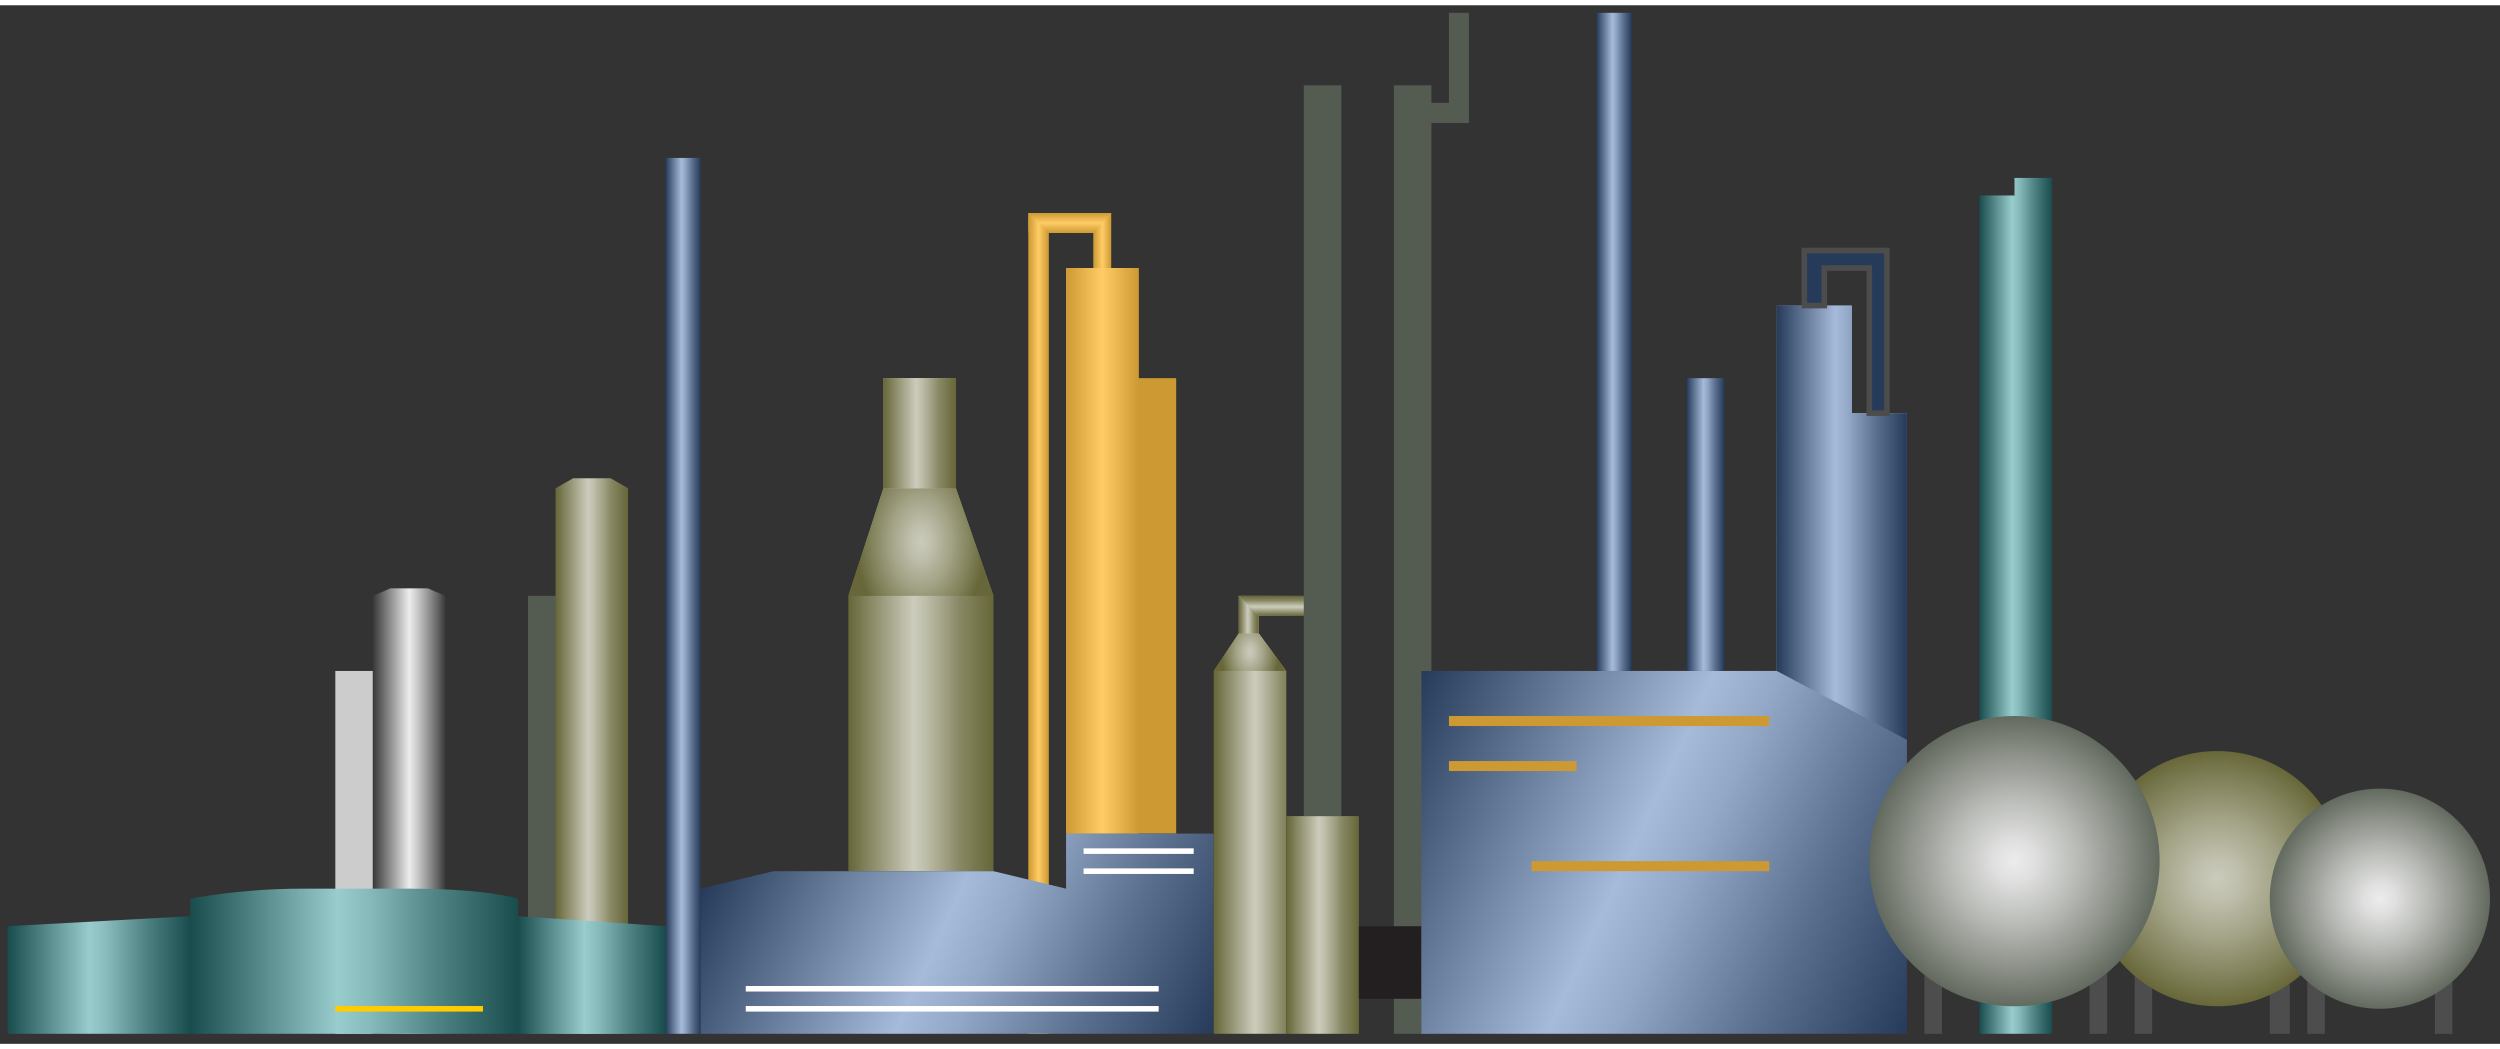 <svg version="1.1" xmlns="http://www.w3.org/2000/svg" xmlns:xlink="http://www.w3.org/1999/xlink" width="112px" height="47px" viewBox="0 0 112.5 46.735" enable-background="new 0 0 112.5 46.735" xml:space="preserve">
<rect x="0" y="0" width="112.5" height="46.735" fill="#333333" stroke="none"/>
<g id="Group_Group8">
	<path fill="#CCCCCC" d="M15.09,46.284V29.956h1.689v16.328H15.09z" />
	<linearGradient id="SVGID_1_" gradientUnits="userSpaceOnUse" x1="16.779" y1="36.261" x2="20.045" y2="36.261">
		<stop offset="0" style="stop-color:#383838" />
		<stop offset="0.5" style="stop-color:#ECECEC" />
		<stop offset="0.57" style="stop-color:#D9D9D9" />
		<stop offset="0.71" style="stop-color:#A8A8A8" />
		<stop offset="0.92" style="stop-color:#5A5A5A" />
		<stop offset="1" style="stop-color:#383838" />
	</linearGradient>
	<path fill="url(#SVGID_1_)" d="M16.779,46.284V26.577l0.788-0.338h1.689l0.788,0.338v19.707H16.779z" />
</g>
<g id="Group_Group7">
	<path fill="#545C52" d="M23.761,46.284V26.577h2.027v19.707H23.761z" />
	<linearGradient id="SVGID_2_" gradientUnits="userSpaceOnUse" x1="25" y1="33.784" x2="28.266" y2="33.784">
		<stop offset="0" style="stop-color:#666638" />
		<stop offset="0.45" style="stop-color:#CCCCBD" />
		<stop offset="0.53" style="stop-color:#BEBEAA" />
		<stop offset="0.7" style="stop-color:#98987A" />
		<stop offset="0.77" style="stop-color:#878763" />
		<stop offset="1" style="stop-color:#666638" />
	</linearGradient>
	<path fill="url(#SVGID_2_)" d="M25,46.284V21.735l0.788-0.451h1.689l0.788,0.451v24.549H25z" />
</g>
<g id="Group_Group9">
	<linearGradient id="SVGID_3_" gradientUnits="userSpaceOnUse" x1="8.559" y1="43.018" x2="23.311" y2="43.018">
		<stop offset="0" style="stop-color:#194C4C" />
		<stop offset="0.45" style="stop-color:#99CCCC" />
		<stop offset="0.55" style="stop-color:#86B9B9" />
		<stop offset="0.73" style="stop-color:#568989" />
		<stop offset="0.77" style="stop-color:#4C7F7F" />
		<stop offset="1" style="stop-color:#194C4C" />
	</linearGradient>
	<path fill="url(#SVGID_3_)" d="M8.559,46.284v-6.08c0,0,2.223-0.451,4.955-0.451h4.955c3.469,0,4.842,0.451,4.842,0.451v6.08H8.559   z" />
	<linearGradient id="SVGID_4_" gradientUnits="userSpaceOnUse" x1="0.338" y1="43.637" x2="8.559" y2="43.637">
		<stop offset="0" style="stop-color:#194C4C" />
		<stop offset="0.45" style="stop-color:#99CCCC" />
		<stop offset="0.55" style="stop-color:#86B9B9" />
		<stop offset="0.73" style="stop-color:#568989" />
		<stop offset="0.77" style="stop-color:#4C7F7F" />
		<stop offset="1" style="stop-color:#194C4C" />
	</linearGradient>
	<path fill="url(#SVGID_4_)" d="M0.338,46.284v-4.842l8.221-0.451v5.293H0.338z" />
	<linearGradient id="SVGID_5_" gradientUnits="userSpaceOnUse" x1="23.311" y1="43.637" x2="29.955" y2="43.637">
		<stop offset="0" style="stop-color:#194C4C" />
		<stop offset="0.45" style="stop-color:#99CCCC" />
		<stop offset="0.55" style="stop-color:#86B9B9" />
		<stop offset="0.73" style="stop-color:#568989" />
		<stop offset="0.77" style="stop-color:#4C7F7F" />
		<stop offset="1" style="stop-color:#194C4C" />
	</linearGradient>
	<path fill="url(#SVGID_5_)" d="M23.311,46.284v-5.293l6.645,0.451v4.842H23.311z" />
	<path fill="none" stroke="#FFCC00" stroke-width="0.25" d="M21.734,45.159H15.09" />
	<path fill="none" stroke="#FFFFFF" stroke-width="0.25" d="M30.743,45.946" />
	<path fill="none" stroke="#FFFFFF" stroke-width="0.25" d="M30.743,7.321" />
</g>
<g id="Group_Group4">
	<path fill="#CC9933" d="M50.874,16.78h2.054v20.496h-2.054V16.78z" />
	<linearGradient id="SVGID_6_" gradientUnits="userSpaceOnUse" x1="46.283" y1="27.816" x2="51.238" y2="27.816">
		<stop offset="0" style="stop-color:#CC9933" />
		<stop offset="0.5" style="stop-color:#FFCC66" />
		<stop offset="1" style="stop-color:#CC9933" />
	</linearGradient>
	<path fill="url(#SVGID_6_)" d="M47.973,37.276V11.824h1.239v-1.576h-2.027v36.036h-0.901V9.348H50v2.477h1.238v25.452H47.973z" />
	<linearGradient id="SVGID_7_" gradientUnits="userSpaceOnUse" x1="49.212" y1="10.586" x2="50" y2="10.586">
		<stop offset="0" style="stop-color:#CC9933" />
		<stop offset="0.5" style="stop-color:#FFCC66" />
		<stop offset="1" style="stop-color:#CC9933" />
	</linearGradient>
	<rect x="49.212" y="9.348" fill="url(#SVGID_7_)" width="0.788" height="2.477" />
	<linearGradient id="SVGID_8_" gradientUnits="userSpaceOnUse" x1="48.142" y1="10.248" x2="48.142" y2="9.348">
		<stop offset="0" style="stop-color:#CC9933" />
		<stop offset="0.5" style="stop-color:#FFCC66" />
		<stop offset="1" style="stop-color:#CC9933" />
	</linearGradient>
	<polygon fill="url(#SVGID_8_)" points="46.283,10.248 49.212,10.248 50,9.348 46.283,9.348  " />
	<linearGradient id="SVGID_9_" gradientUnits="userSpaceOnUse" x1="47.973" y1="24.55" x2="51.238" y2="24.55">
		<stop offset="0" style="stop-color:#CC9933" />
		<stop offset="0.5" style="stop-color:#FFCC66" />
		<stop offset="1" style="stop-color:#CC9933" />
	</linearGradient>
	<rect x="47.973" y="11.824" fill="url(#SVGID_9_)" width="3.265" height="25.452" />
	<linearGradient id="SVGID_10_" gradientUnits="userSpaceOnUse" x1="46.283" y1="27.816" x2="47.185" y2="27.816">
		<stop offset="0" style="stop-color:#CC9933" />
		<stop offset="0.5" style="stop-color:#FFCC66" />
		<stop offset="1" style="stop-color:#CC9933" />
	</linearGradient>
	<polygon fill="url(#SVGID_10_)" points="46.283,9.348 46.283,46.284 47.185,46.284 47.185,10.248  " />
</g>
<g id="Group_Group6">
	<linearGradient id="SVGID_11_" gradientUnits="userSpaceOnUse" x1="38.176" y1="27.873" x2="44.707" y2="27.873">
		<stop offset="0" style="stop-color:#666638" />
		<stop offset="0.45" style="stop-color:#CCCCBD" />
		<stop offset="0.53" style="stop-color:#BEBEAA" />
		<stop offset="0.7" style="stop-color:#98987A" />
		<stop offset="0.77" style="stop-color:#878763" />
		<stop offset="1" style="stop-color:#666638" />
	</linearGradient>
	<path fill="url(#SVGID_11_)" d="M38.176,38.965V26.577l1.576-4.842V16.78h3.266v4.955l1.689,4.842v12.389H38.176z" />
	
		<radialGradient id="SVGID_12_" cx="41.441" cy="24.156" r="2.874" gradientTransform="matrix(1 0 0 1.5 0 -12.078)" gradientUnits="userSpaceOnUse">
		<stop offset="0" style="stop-color:#CBCBBC" />
		<stop offset="0.16" style="stop-color:#C0C0AE" />
		<stop offset="0.46" style="stop-color:#A4A488" />
		<stop offset="0.88" style="stop-color:#76764C" />
		<stop offset="1" style="stop-color:#676739" />
	</radialGradient>
	<path fill="url(#SVGID_12_)" d="M38.176,26.577l1.576-4.842h3.266l1.689,4.842H38.176z" />
	<linearGradient id="SVGID_13_" gradientUnits="userSpaceOnUse" x1="39.752" y1="19.257" x2="43.018" y2="19.257">
		<stop offset="0" style="stop-color:#666638" />
		<stop offset="0.45" style="stop-color:#CCCCBD" />
		<stop offset="0.53" style="stop-color:#BEBEAA" />
		<stop offset="0.7" style="stop-color:#98987A" />
		<stop offset="0.77" style="stop-color:#878763" />
		<stop offset="1" style="stop-color:#666638" />
	</linearGradient>
	<path fill="url(#SVGID_13_)" d="M39.752,21.735V16.78h3.266v4.955H39.752z" />
</g>
<g id="Group_Group5">
	<linearGradient id="SVGID_14_" gradientUnits="userSpaceOnUse" x1="29.955" y1="26.577" x2="31.531" y2="26.577">
		<stop offset="0" style="stop-color:#263A59" />
		<stop offset="0.45" style="stop-color:#A6BAD9" />
		<stop offset="0.55" style="stop-color:#93A7C6" />
		<stop offset="0.73" style="stop-color:#637796" />
		<stop offset="0.77" style="stop-color:#596D8C" />
		<stop offset="1" style="stop-color:#263A59" />
	</linearGradient>
	<path fill="url(#SVGID_14_)" d="M29.955,46.284h1.576V6.87h-1.576V46.284z" />
	<linearGradient id="SVGID_15_" gradientUnits="userSpaceOnUse" x1="32.816" y1="36.997" x2="54.281" y2="47.006">
		<stop offset="0" style="stop-color:#263A59" />
		<stop offset="0.45" style="stop-color:#A6BAD9" />
		<stop offset="0.55" style="stop-color:#93A7C6" />
		<stop offset="0.73" style="stop-color:#637796" />
		<stop offset="0.77" style="stop-color:#596D8C" />
		<stop offset="1" style="stop-color:#263A59" />
	</linearGradient>
	<path fill="url(#SVGID_15_)" d="M31.531,46.284v-6.531l3.266-0.787h9.91l3.266,0.787v-2.477h6.644v9.008H31.531z" />
	<path fill="none" stroke="#FFFFFF" stroke-width="0.25" d="M48.761,38.063h4.955" />
	<path fill="none" stroke="#FFFFFF" stroke-width="0.25" d="M53.716,38.965h-4.955" />
	<path fill="none" stroke="#FFFFFF" stroke-width="0.25" d="M33.559,45.159H52.14" />
	<path fill="none" stroke="#FFFFFF" stroke-width="0.25" d="M33.559,44.257H52.14" />
</g>
<g id="Group_Group3">
	<linearGradient id="SVGID_16_" gradientUnits="userSpaceOnUse" x1="54.617" y1="36.43" x2="58.671" y2="36.43">
		<stop offset="0" style="stop-color:#666638" />
		<stop offset="0.45" style="stop-color:#CCCCBD" />
		<stop offset="0.53" style="stop-color:#BEBEAA" />
		<stop offset="0.7" style="stop-color:#98987A" />
		<stop offset="0.77" style="stop-color:#878763" />
		<stop offset="1" style="stop-color:#666638" />
	</linearGradient>
	<path fill="url(#SVGID_16_)" d="M54.617,46.284V29.956l1.126-1.689v-1.689h2.928l0,0v0.901h-2.026v0.788l1.238,1.689v6.531v9.797   H54.617z" />
	
		<radialGradient id="SVGID_17_" cx="56.25" cy="29.111" r="1.3" gradientTransform="matrix(1 0 0 1.5 0 -14.556)" gradientUnits="userSpaceOnUse">
		<stop offset="0" style="stop-color:#CBCBBC" />
		<stop offset="0.16" style="stop-color:#C0C0AE" />
		<stop offset="0.46" style="stop-color:#A4A488" />
		<stop offset="0.88" style="stop-color:#76764C" />
		<stop offset="1" style="stop-color:#676739" />
	</radialGradient>
	<path fill="url(#SVGID_17_)" d="M54.617,29.956l1.126-1.689h0.901l1.238,1.689H54.617z" />
	<linearGradient id="SVGID_18_" gradientUnits="userSpaceOnUse" x1="57.883" y1="41.385" x2="61.148" y2="41.385">
		<stop offset="0" style="stop-color:#666638" />
		<stop offset="0.45" style="stop-color:#CCCCBD" />
		<stop offset="0.53" style="stop-color:#BEBEAA" />
		<stop offset="0.7" style="stop-color:#98987A" />
		<stop offset="0.77" style="stop-color:#878763" />
		<stop offset="1" style="stop-color:#666638" />
	</linearGradient>
	<rect x="57.883" y="36.487" fill="url(#SVGID_18_)" width="3.266" height="9.797" />
	<path fill="#545C52" d="M58.671,36.487h1.689V3.604h-1.689V36.487z" />
	<path fill="#545C52" d="M62.725,46.284V3.604h1.689v0.789h0.789V0.339h0.9v4.955h-1.689v40.99H62.725z" />
	<path fill="#231F20" d="M61.148,41.442h2.815v3.266h-2.815V41.442z" />
	<linearGradient id="SVGID_19_" gradientUnits="userSpaceOnUse" x1="55.743" y1="27.421" x2="56.645" y2="27.421">
		<stop offset="0" style="stop-color:#666638" />
		<stop offset="0.45" style="stop-color:#CCCCBD" />
		<stop offset="0.53" style="stop-color:#BEBEAA" />
		<stop offset="0.7" style="stop-color:#98987A" />
		<stop offset="0.77" style="stop-color:#878763" />
		<stop offset="1" style="stop-color:#666638" />
	</linearGradient>
	<polygon fill="url(#SVGID_19_)" points="56.645,28.266 56.645,27.478 55.743,26.577 55.743,28.266  " />
	<linearGradient id="SVGID_20_" gradientUnits="userSpaceOnUse" x1="57.207" y1="27.478" x2="57.207" y2="26.577">
		<stop offset="0" style="stop-color:#666638" />
		<stop offset="0.45" style="stop-color:#CCCCBD" />
		<stop offset="0.53" style="stop-color:#BEBEAA" />
		<stop offset="0.7" style="stop-color:#98987A" />
		<stop offset="0.77" style="stop-color:#878763" />
		<stop offset="1" style="stop-color:#666638" />
	</linearGradient>
	<polygon fill="url(#SVGID_20_)" points="56.645,27.478 58.671,27.478 58.671,26.577 55.743,26.577  " />
</g>
<g id="Group_Group2">
	<linearGradient id="SVGID_21_" gradientUnits="userSpaceOnUse" x1="65.716" y1="26.2" x2="89.914" y2="37.484">
		<stop offset="0" style="stop-color:#263A59" />
		<stop offset="0.45" style="stop-color:#A6BAD9" />
		<stop offset="0.55" style="stop-color:#93A7C6" />
		<stop offset="0.73" style="stop-color:#637796" />
		<stop offset="0.77" style="stop-color:#596D8C" />
		<stop offset="1" style="stop-color:#263A59" />
	</linearGradient>
	<path fill="url(#SVGID_21_)" d="M63.964,46.284V29.956h15.991V13.514h3.379v4.842h2.477v27.927H63.964z" />
	<linearGradient id="SVGID_22_" gradientUnits="userSpaceOnUse" x1="79.955" y1="23.285" x2="85.811" y2="23.285">
		<stop offset="0" style="stop-color:#263A59" />
		<stop offset="0.45" style="stop-color:#A6BAD9" />
		<stop offset="0.55" style="stop-color:#93A7C6" />
		<stop offset="0.73" style="stop-color:#637796" />
		<stop offset="0.77" style="stop-color:#596D8C" />
		<stop offset="1" style="stop-color:#263A59" />
	</linearGradient>
	<path fill="url(#SVGID_22_)" d="M79.955,29.956V13.514h3.379v4.842h2.477v14.699L79.955,29.956z" />
	<linearGradient id="SVGID_23_" gradientUnits="userSpaceOnUse" x1="71.847" y1="15.147" x2="73.424" y2="15.147">
		<stop offset="0" style="stop-color:#263A59" />
		<stop offset="0.45" style="stop-color:#A6BAD9" />
		<stop offset="0.55" style="stop-color:#93A7C6" />
		<stop offset="0.73" style="stop-color:#637796" />
		<stop offset="0.77" style="stop-color:#596D8C" />
		<stop offset="1" style="stop-color:#263A59" />
	</linearGradient>
	<path fill="url(#SVGID_23_)" d="M71.847,0.339h1.577v29.617h-1.577V0.339z" />
	<path fill="#263A59" stroke="#4C4C4C" stroke-width="0.25" d="M84.121,18.356v-6.532h-2.026v1.69h-0.901v-2.478h3.717v7.32H84.121z   " />
	<linearGradient id="SVGID_24_" gradientUnits="userSpaceOnUse" x1="75.9" y1="23.368" x2="77.59" y2="23.368">
		<stop offset="0" style="stop-color:#263A59" />
		<stop offset="0.45" style="stop-color:#A6BAD9" />
		<stop offset="0.55" style="stop-color:#93A7C6" />
		<stop offset="0.73" style="stop-color:#637796" />
		<stop offset="0.77" style="stop-color:#596D8C" />
		<stop offset="1" style="stop-color:#263A59" />
	</linearGradient>
	<path fill="url(#SVGID_24_)" d="M75.9,16.78h1.689v13.176H75.9V16.78z" />
	<path fill="#CC9933" d="M65.203,31.983h14.414v0.451H65.203V31.983z" />
	<path fill="#CC9933" d="M65.203,34.009h5.742v0.45h-5.742V34.009z" />
	<path fill="#CC9933" d="M68.919,38.514h10.698v0.451H68.919V38.514z" />
</g>
<g id="Group_Group1">
	<linearGradient id="SVGID_25_" gradientUnits="userSpaceOnUse" x1="89.076" y1="27.028" x2="92.342" y2="27.028">
		<stop offset="0" style="stop-color:#194C4C" />
		<stop offset="0.45" style="stop-color:#99CCCC" />
		<stop offset="0.55" style="stop-color:#86B9B9" />
		<stop offset="0.73" style="stop-color:#568989" />
		<stop offset="0.77" style="stop-color:#4C7F7F" />
		<stop offset="1" style="stop-color:#194C4C" />
	</linearGradient>
	<path fill="url(#SVGID_25_)" d="M89.076,46.284V8.559h1.577V7.771h1.688v38.513H89.076z" />
</g>
<g id="Group_Tank1">
	<path fill="#4D4D4D" d="M102.14,43.018h0.901v3.266h-0.901V43.018z" />
	<path fill="#4D4D4D" d="M96.059,43.018h0.788v3.266h-0.788V43.018z" />
	<path fill="#4D4D4D" d="M109.572,43.018h0.788v3.266h-0.788V43.018z" />
	<path fill="#4D4D4D" d="M103.829,43.018h0.788v3.266h-0.788V43.018z" />
	<path fill="#4D4D4D" d="M94.031,42.68h0.789v3.604h-0.789V42.68z" />
	<path fill="#4D4D4D" d="M86.6,42.68h0.788v3.604H86.6V42.68z" />
	<radialGradient id="SVGID_26_" cx="99.774" cy="39.302" r="5.743" gradientUnits="userSpaceOnUse">
		<stop offset="0" style="stop-color:#CBCBBC" />
		<stop offset="0.16" style="stop-color:#C0C0AE" />
		<stop offset="0.46" style="stop-color:#A4A488" />
		<stop offset="0.88" style="stop-color:#76764C" />
		<stop offset="1" style="stop-color:#676739" />
	</radialGradient>
	<circle fill="url(#SVGID_26_)" cx="99.775" cy="39.302" r="5.743" />
	<radialGradient id="SVGID_27_" cx="107.095" cy="40.204" r="4.955" gradientUnits="userSpaceOnUse">
		<stop offset="0" style="stop-color:#ECECEC" />
		<stop offset="0.15" style="stop-color:#DEDFDE" />
		<stop offset="0.43" style="stop-color:#BABCB8" />
		<stop offset="0.82" style="stop-color:#80857C" />
		<stop offset="1" style="stop-color:#62695E" />
	</radialGradient>
	<circle fill="url(#SVGID_27_)" cx="107.095" cy="40.204" r="4.955" />
	<radialGradient id="SVGID_28_" cx="90.652" cy="38.514" r="6.532" gradientUnits="userSpaceOnUse">
		<stop offset="0" style="stop-color:#ECECEC" />
		<stop offset="0.15" style="stop-color:#DEDFDE" />
		<stop offset="0.43" style="stop-color:#BABCB8" />
		<stop offset="0.82" style="stop-color:#80857C" />
		<stop offset="1" style="stop-color:#62695E" />
	</radialGradient>
	<circle fill="url(#SVGID_28_)" cx="90.653" cy="38.514" r="6.531" />
</g>
</svg>